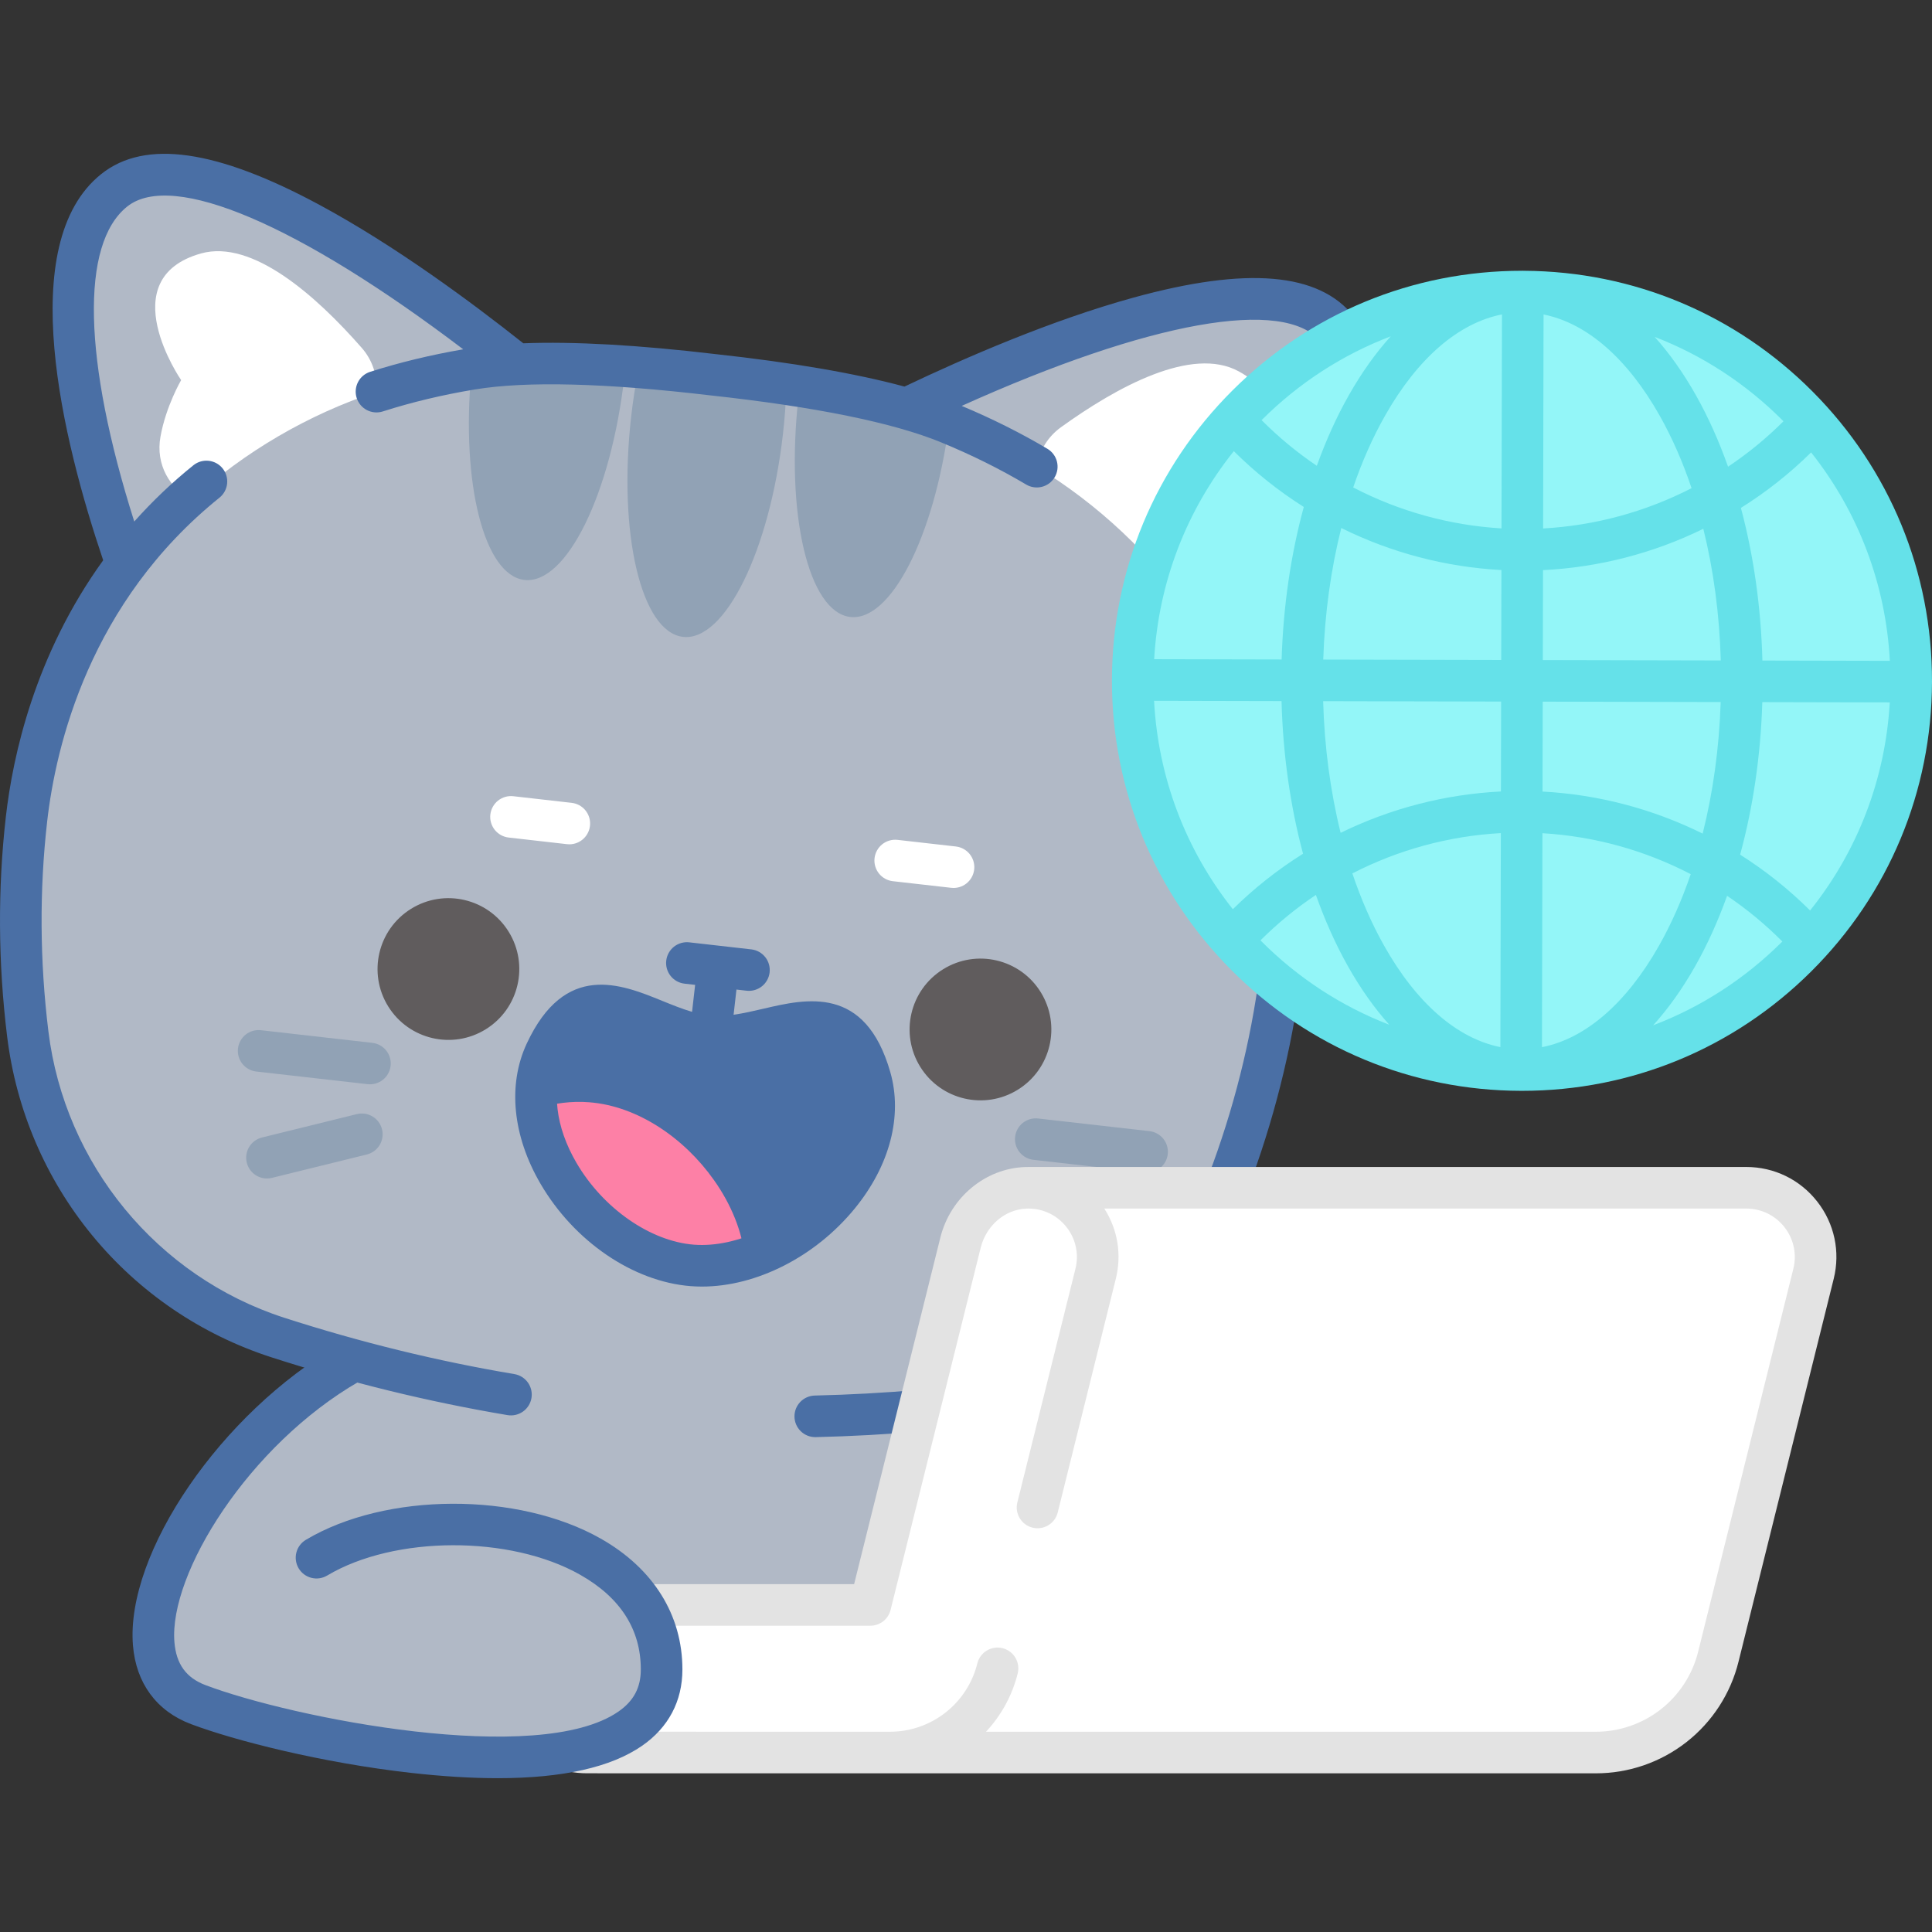 <svg width="512" height="512" viewBox="0 0 512 512" fill="none" xmlns="http://www.w3.org/2000/svg">
    <rect x="0" y="0" width="512" height="512" fill="#333333" stroke="none"/>
    <g clip-path="url(#clip0_2336_9059)">
        <path d="M354.428 87.25C336.919 65.254 269.912 94.034 240.219 108.304C226.761 104.464 209.174 101.518 188.901 99.307C168.646 96.914 150.844 95.84 136.866 96.563C111.123 75.98 52.282 32.926 30.298 50.424C8.465 67.802 24.735 124.168 33.506 149.456C17.302 170.874 9.481 195.457 7.02 217.112C4.892 235.838 4.999 254.793 7.359 274.005C11.97 311.502 37.645 342.811 73.586 354.442C80.611 356.713 87.692 358.808 94.821 360.726C74.91 369.839 62.711 382.089 62.711 395.563C62.711 423.707 115.905 446.523 181.524 446.523C247.143 446.523 300.337 423.708 300.337 395.563C300.337 384.116 291.536 373.551 276.68 365.043C299.518 354.341 317.675 334.899 326.624 310.277C333.234 292.084 337.59 273.635 339.718 254.91C342.178 233.26 340.073 207.555 329.094 183.054C343.283 160.4 371.812 109.09 354.428 87.25Z" fill="#B1B9C6"/>
        <path d="M207.497 114.957C203.975 145.953 192.104 170.038 181.02 168.779C169.913 167.517 163.747 141.382 167.268 110.386C167.731 106.266 168.365 102.168 169.168 98.101C182.306 98.989 195.397 100.484 208.397 102.581C208.28 106.584 207.977 110.732 207.497 114.957ZM165.459 99.868C161.94 130.84 150.089 154.952 138.982 153.69C128.302 152.477 122.176 128.102 124.903 98.601C132.121 97.573 139.407 97.107 146.697 97.207C153.033 97.302 159.355 97.515 165.658 97.895C165.607 98.562 165.534 99.203 165.459 99.868ZM251.456 112.715C247.529 142.199 236.076 164.721 225.348 163.502C214.241 162.24 208.101 136.084 211.62 105.112C211.696 104.447 211.768 103.806 211.868 103.145C219.037 104.353 226.173 105.749 233.269 107.331C239.448 108.703 245.525 110.502 251.456 112.715Z" fill="#91A2B5"/>
        <path d="M325.871 132.302C325.871 132.302 328.25 139.929 327.847 148.128C327.491 155.708 322.305 160.936 316.099 162.659C305.163 146.948 291.072 133.688 274.726 123.726C275.045 121.63 275.781 119.62 276.89 117.813C278 116.007 279.461 114.441 281.186 113.209C295.902 102.597 315.829 91.614 328.278 98.414C349.961 110.277 325.871 132.302 325.871 132.302ZM48.004 100.732C48.004 100.732 43.975 107.631 42.528 115.712C41.175 123.179 45.055 129.437 50.716 132.508C64.897 119.65 81.604 109.889 99.769 103.848C99.928 101.734 99.662 99.61 98.986 97.6C98.31 95.591 97.238 93.738 95.833 92.15C83.873 78.508 66.917 63.335 53.26 67.168C29.469 73.865 48.004 100.732 48.004 100.732Z" fill="white"/>
        <path d="M358.732 83.81C349.509 72.224 330.438 70.602 300.432 78.854C278.677 84.836 255.728 94.808 239.695 102.449C226.77 98.952 209.991 96.062 189.547 93.832C169.082 91.414 152.067 90.466 138.681 90.975C124.749 79.922 104.601 65.046 84.774 54.352C57.388 39.58 38.443 36.882 26.857 46.105C3.676 64.556 16.694 116.961 27.346 148.478C9.228 173.535 3.384 200.305 1.545 216.49C-0.624 235.583 -0.508 255.16 1.89 274.678C4.282 294.133 12.09 312.373 24.468 327.424C36.869 342.503 53.267 353.659 71.891 359.686C92.48 366.341 113.543 371.5 134.495 375.019C135.936 375.261 137.415 374.92 138.605 374.072C139.795 373.224 140.6 371.938 140.843 370.497C140.963 369.783 140.941 369.053 140.779 368.348C140.616 367.643 140.317 366.976 139.897 366.387C139.477 365.798 138.945 365.297 138.331 364.913C137.718 364.529 137.035 364.27 136.321 364.15C115.898 360.719 95.361 355.688 75.283 349.199C41.673 338.322 17.159 308.542 12.829 273.333C10.536 254.674 10.423 235.967 12.495 217.734C14.788 197.545 23.781 159.538 58.236 131.828C59.346 130.903 60.048 129.579 60.192 128.14C60.335 126.702 59.908 125.266 59.002 124.14C58.096 123.013 56.785 122.288 55.349 122.12C53.914 121.951 52.47 122.353 51.328 123.239C45.672 127.784 40.404 132.791 35.578 138.209C22.048 95.526 21.26 64.645 33.719 54.728C45.728 45.169 79.353 59.616 122.759 92.571C114.178 94.053 105.877 96.047 98.084 98.54C96.694 98.987 95.538 99.968 94.871 101.266C94.203 102.564 94.078 104.075 94.522 105.465C94.967 106.856 95.946 108.013 97.243 108.683C98.54 109.353 100.051 109.481 101.442 109.038C109.13 106.578 117.353 104.615 125.88 103.203C139.459 100.963 160.445 101.493 188.301 104.784C216.136 107.82 236.705 112.012 249.434 117.239C257.433 120.531 265.006 124.289 271.944 128.409C272.566 128.779 273.255 129.022 273.971 129.125C274.688 129.229 275.417 129.19 276.119 129.011C276.82 128.832 277.479 128.517 278.059 128.084C278.638 127.65 279.127 127.106 279.496 126.484C279.866 125.862 280.109 125.173 280.212 124.457C280.315 123.74 280.277 123.011 280.098 122.309C279.919 121.608 279.604 120.949 279.17 120.369C278.737 119.79 278.193 119.301 277.571 118.932C270.537 114.755 262.901 110.938 254.861 107.566C304.532 85.181 340.536 78.647 350.107 90.673C360.007 103.111 352.318 133.029 329.584 171.609C326.097 165.247 322.087 159.187 317.595 153.49C316.679 152.377 315.363 151.667 313.93 151.512C312.497 151.358 311.06 151.77 309.928 152.662C308.795 153.554 308.058 154.855 307.872 156.284C307.687 157.714 308.069 159.159 308.937 160.31C336.297 195.044 336.535 234.099 334.241 254.288C332.169 272.522 327.864 290.726 321.443 308.394C309.325 341.736 278.755 365.257 243.564 368.317C234.364 369.114 225.14 369.621 215.908 369.836C214.462 369.875 213.088 370.48 212.085 371.523C211.081 372.565 210.528 373.96 210.544 375.407C210.56 376.854 211.145 378.236 212.172 379.256C213.199 380.275 214.585 380.85 216.032 380.856L216.161 380.854C225.534 380.638 235.074 380.114 244.516 379.297C264.015 377.601 282.499 370.408 297.967 358.495C313.406 346.604 325.106 330.581 331.802 312.158C338.518 293.677 343.023 274.625 345.192 255.531C347.031 239.346 347.341 211.949 335.307 183.467C342.801 171.276 352.436 154.004 358.762 136.723C367.562 112.694 367.552 94.891 358.732 83.81Z" fill="#4A6FA5"/>
        <path d="M269.739 288.781C278.553 283.312 281.264 271.733 275.795 262.92C270.326 254.106 258.747 251.395 249.934 256.864C241.12 262.333 238.409 273.912 243.878 282.725C249.347 291.539 260.926 294.25 269.739 288.781Z" fill="#605C5D"/>
        <path d="M128.738 272.763C137.552 267.294 140.263 255.716 134.794 246.903C129.325 238.089 117.747 235.378 108.933 240.847C100.12 246.316 97.408 257.894 102.877 266.708C108.347 275.521 119.925 278.232 128.738 272.763Z" fill="#605C5D"/>
        <path d="M303.982 310.75C303.774 310.75 303.564 310.738 303.353 310.714L273.868 307.364C273.149 307.282 272.453 307.06 271.82 306.709C271.187 306.358 270.629 305.887 270.178 305.32C269.728 304.754 269.393 304.104 269.193 303.409C268.994 302.713 268.933 301.985 269.015 301.266C269.096 300.547 269.319 299.851 269.669 299.217C270.02 298.584 270.492 298.026 271.058 297.576C271.624 297.125 272.274 296.79 272.97 296.591C273.666 296.391 274.394 296.331 275.113 296.413L304.598 299.763C306 299.917 307.289 300.603 308.201 301.679C309.112 302.755 309.576 304.14 309.497 305.548C309.418 306.957 308.802 308.281 307.776 309.249C306.75 310.216 305.392 310.754 303.982 310.75ZM295.462 337.84C294.626 337.84 293.778 337.65 292.981 337.247L269.872 325.571C268.595 324.896 267.634 323.747 267.196 322.371C266.757 320.995 266.877 319.502 267.528 318.212C268.179 316.923 269.31 315.941 270.678 315.478C272.046 315.014 273.541 315.106 274.842 315.733L297.951 327.409C299.057 327.968 299.943 328.884 300.464 330.009C300.986 331.134 301.113 332.401 300.825 333.607C300.538 334.813 299.852 335.887 298.879 336.655C297.905 337.423 296.702 337.84 295.462 337.84ZM98.03 287.351C97.822 287.351 97.612 287.339 97.401 287.315L67.916 283.965C67.197 283.883 66.501 283.661 65.868 283.31C65.235 282.959 64.677 282.488 64.226 281.921C63.776 281.355 63.441 280.705 63.241 280.01C63.042 279.314 62.981 278.586 63.063 277.867C63.145 277.148 63.367 276.452 63.718 275.819C64.068 275.185 64.54 274.628 65.106 274.177C65.673 273.726 66.322 273.392 67.018 273.192C67.714 272.992 68.442 272.932 69.161 273.014L98.646 276.364C100.048 276.518 101.337 277.204 102.249 278.28C103.16 279.356 103.624 280.741 103.545 282.149C103.466 283.558 102.85 284.882 101.824 285.85C100.798 286.817 99.44 287.355 98.03 287.351ZM70.747 312.309C69.515 312.308 68.32 311.894 67.35 311.134C66.382 310.374 65.695 309.311 65.401 308.115C65.228 307.412 65.195 306.682 65.303 305.967C65.412 305.252 65.661 304.565 66.035 303.945C66.41 303.326 66.903 302.787 67.486 302.358C68.069 301.929 68.73 301.619 69.433 301.446L94.573 295.252C95.992 294.902 97.492 295.131 98.743 295.887C99.993 296.643 100.892 297.865 101.242 299.284C101.592 300.703 101.363 302.203 100.607 303.454C99.851 304.704 98.629 305.603 97.21 305.953L72.07 312.147C71.627 312.257 71.183 312.309 70.747 312.309Z" fill="#91A2B5"/>
        <path d="M252.714 235.318C252.506 235.318 252.296 235.306 252.085 235.282L236.617 233.525C235.898 233.444 235.202 233.221 234.569 232.87C233.936 232.52 233.378 232.048 232.927 231.481C232.477 230.915 232.142 230.266 231.942 229.57C231.743 228.874 231.682 228.146 231.764 227.427C231.846 226.708 232.068 226.012 232.419 225.379C232.769 224.746 233.241 224.188 233.807 223.737C234.374 223.286 235.023 222.952 235.719 222.752C236.415 222.553 237.143 222.492 237.862 222.574L253.33 224.331C254.725 224.494 256.006 225.183 256.91 226.258C257.815 227.332 258.275 228.712 258.196 230.115C258.117 231.517 257.506 232.837 256.487 233.804C255.468 234.771 254.119 235.313 252.714 235.318ZM150.896 223.75C150.688 223.75 150.478 223.738 150.267 223.714L134.799 221.957C134.08 221.876 133.384 221.653 132.751 221.302C132.118 220.952 131.56 220.48 131.109 219.913C130.659 219.347 130.324 218.698 130.124 218.002C129.925 217.306 129.864 216.578 129.946 215.859C130.028 215.14 130.25 214.444 130.601 213.811C130.951 213.178 131.423 212.62 131.989 212.169C132.556 211.718 133.205 211.384 133.901 211.184C134.597 210.985 135.325 210.924 136.044 211.006L151.512 212.763C152.907 212.926 154.188 213.615 155.092 214.69C155.997 215.764 156.457 217.144 156.378 218.547C156.299 219.949 155.688 221.269 154.669 222.236C153.65 223.203 152.301 223.745 150.896 223.75Z" fill="white"/>
        <path d="M219.368 320.014C215.069 324.458 209.957 328.231 204.439 330.931C202.189 332.027 199.857 332.946 197.464 333.678C192.83 335.063 188.076 335.684 183.443 335.326C170.64 334.323 158.243 325.796 150.456 314.688C145.87 308.239 142.884 300.953 142.191 293.764C142.024 291.877 142 289.966 142.168 288.103C142.43 284.926 143.194 281.845 144.58 278.906C155.974 254.447 171.381 273.365 188.197 274.678C205.013 275.993 223.214 259.701 230.643 285.666C234.035 297.538 228.708 310.365 219.368 320.014Z" fill="#4A6FA5"/>
        <path d="M197.465 333.678C192.831 335.063 188.077 335.684 183.444 335.326C170.641 334.323 158.244 325.796 150.457 314.688C145.871 308.239 142.885 300.953 142.192 293.764C146.802 292.355 151.555 291.733 156.19 292.116C169.016 293.119 181.39 301.646 189.201 312.73C193.786 319.178 196.772 326.489 197.465 333.678Z" fill="#FD80A6"/>
        <path d="M235.942 284.134C229.318 261.005 213.697 264.657 202.292 267.325C199.672 267.938 197.005 268.553 194.41 268.918L195.168 262.243L197.973 262.561C199.409 262.694 200.839 262.258 201.958 261.349C203.076 260.439 203.794 259.128 203.957 257.695C204.119 256.263 203.715 254.823 202.829 253.686C201.943 252.548 200.647 251.803 199.218 251.61L182.656 249.729C181.937 249.647 181.209 249.708 180.513 249.908C179.818 250.108 179.168 250.442 178.602 250.893C178.036 251.344 177.564 251.901 177.213 252.535C176.863 253.168 176.64 253.864 176.558 254.583C176.477 255.302 176.538 256.03 176.737 256.725C176.937 257.421 177.272 258.07 177.722 258.637C178.173 259.203 178.731 259.675 179.364 260.025C179.997 260.376 180.693 260.598 181.412 260.68L184.217 260.999L183.404 268.15C180.762 267.374 178.077 266.288 175.445 265.217C164.597 260.804 149.735 254.757 139.585 276.57C134.504 287.488 135.839 301.029 143.248 313.72C152.167 328.997 167.777 339.642 183.015 340.838H183.016C184.012 340.916 185.014 340.955 186.023 340.955C200.459 340.955 216.064 333.06 226.526 320.258C235.825 308.879 239.257 295.712 235.942 284.134ZM217.992 313.284C209.152 324.101 195.437 330.748 183.878 329.851C172.312 328.943 159.81 320.227 152.768 308.164C147.206 298.638 146.044 288.817 149.579 281.221C155.303 268.921 160.312 270.959 171.294 275.427C176.156 277.405 181.658 279.634 187.507 280.148C187.534 280.151 187.56 280.158 187.588 280.161C187.611 280.164 187.633 280.163 187.656 280.165C187.697 280.168 187.738 280.176 187.779 280.179C193.728 280.649 199.613 279.271 204.804 278.057C216.346 275.358 221.613 274.126 225.348 287.168C227.652 295.223 224.971 304.742 217.992 313.284Z" fill="#4A6FA5"/>
        <path d="M155.593 425.318H230.663L254.701 328.705C255.691 324.726 257.984 321.193 261.214 318.667C264.444 316.142 268.427 314.77 272.527 314.77H462.779C474.72 314.77 483.486 325.984 480.605 337.572L455.38 439.031C451.668 453.96 438.263 464.442 422.878 464.442H220.929L220.932 464.432H155.593C144.792 464.432 136.037 455.676 136.037 444.875C136.037 434.074 144.792 425.318 155.593 425.318Z" fill="white"/>
        <path d="M481.59 318.432C477.033 312.604 470.176 309.261 462.777 309.261H272.525C272.452 309.261 272.381 309.269 272.309 309.272C272.073 309.274 271.839 309.269 271.602 309.278C261.054 309.672 251.842 317.363 249.2 327.981L226.354 419.807H156.412C142.546 419.807 130.939 430.708 130.537 444.107C130.332 450.952 132.84 457.423 137.602 462.33C142.365 467.238 148.754 469.941 155.592 469.941L422.877 469.951C431.587 469.962 440.049 467.053 446.91 461.689C453.772 456.324 458.636 448.814 460.727 440.359L485.951 338.9C487.737 331.722 486.147 324.261 481.59 318.432ZM475.256 336.242L450.031 437.701C448.531 443.767 445.041 449.154 440.119 453.003C435.196 456.851 429.125 458.938 422.877 458.93H261.294C265.374 454.578 268.27 449.252 269.704 443.462C269.879 442.76 269.913 442.03 269.806 441.314C269.698 440.598 269.451 439.911 269.078 439.291C268.705 438.671 268.213 438.13 267.631 437.7C267.049 437.27 266.388 436.959 265.686 436.784C264.984 436.609 264.254 436.575 263.538 436.682C262.822 436.79 262.135 437.037 261.515 437.41C260.895 437.783 260.354 438.275 259.924 438.857C259.494 439.439 259.183 440.1 259.008 440.802C257.727 445.981 254.747 450.582 250.544 453.868C246.341 457.154 241.157 458.936 235.822 458.929L155.593 458.919C153.712 458.925 151.849 458.551 150.116 457.818C148.384 457.085 146.817 456.009 145.512 454.654C144.197 453.306 143.168 451.707 142.488 449.951C141.808 448.195 141.491 446.32 141.555 444.438C141.78 436.933 148.445 430.829 156.413 430.829H230.663C231.893 430.829 233.088 430.418 234.057 429.66C235.026 428.903 235.714 427.843 236.011 426.649L259.897 330.642C261.361 324.759 266.344 320.503 272.015 320.291C276.105 320.133 279.933 321.865 282.503 325.029C283.768 326.572 284.653 328.39 285.087 330.338C285.521 332.285 285.493 334.307 285.004 336.241L269.583 398.27C269.263 399.677 269.507 401.153 270.263 402.382C271.019 403.611 272.227 404.494 273.627 404.842C275.027 405.19 276.508 404.976 277.752 404.244C278.996 403.513 279.903 402.323 280.279 400.93L295.701 338.901C297.308 332.437 296.191 325.791 292.651 320.282H462.778C466.762 320.282 470.454 322.082 472.908 325.22C474.116 326.756 474.955 328.548 475.362 330.458C475.769 332.369 475.733 334.348 475.256 336.242Z" fill="#E3E3E3"/>
        <path d="M92.46 361.303C52.874 384.097 23.048 440.614 52.551 451.745C80.725 462.375 175.331 481.008 175.331 442.427C175.331 403.846 113.897 394.889 83.877 412.802L92.46 361.303Z" fill="#B1B9C6"/>
        <path d="M131.887 471.238C124.94 471.238 117.282 470.769 108.922 469.83C85.389 467.186 62.197 461.275 50.607 456.902C41.505 453.468 36.045 446.057 35.233 436.036C33.249 411.535 58.705 374.381 89.711 356.528C90.975 355.832 92.463 355.66 93.853 356.049C95.243 356.437 96.425 357.356 97.145 358.606C97.865 359.857 98.066 361.34 97.705 362.738C97.344 364.135 96.448 365.335 95.212 366.079C65.84 382.992 44.758 417.094 46.22 435.146C46.694 441.001 49.325 444.637 54.498 446.589C77.621 455.313 142.722 468.221 163.868 453.598C167.93 450.789 169.822 447.239 169.822 442.427C169.822 431.826 164.425 423.387 153.781 417.344C135.239 406.815 104.52 406.903 86.703 417.535C86.082 417.906 85.393 418.151 84.677 418.256C83.961 418.361 83.231 418.324 82.529 418.146C81.828 417.969 81.168 417.655 80.588 417.223C80.007 416.79 79.518 416.248 79.147 415.626C78.776 415.005 78.531 414.316 78.427 413.6C78.322 412.884 78.359 412.154 78.536 411.453C78.714 410.751 79.027 410.091 79.46 409.511C79.892 408.93 80.434 408.441 81.056 408.07C102.22 395.443 137.285 395.303 159.225 407.76C173.167 415.677 180.845 427.988 180.845 442.427C180.845 450.822 177.143 457.82 170.139 462.664C161.882 468.371 149.061 471.237 131.887 471.238Z" fill="#4A6FA5"/>
        <path d="M403.337 283.574C460.307 283.574 506.49 237.391 506.49 180.421C506.49 123.451 460.307 77.268 403.337 77.268C346.367 77.268 300.184 123.451 300.184 180.421C300.184 237.391 346.367 283.574 403.337 283.574Z" fill="#93F6F8"/>
        <path d="M480.341 103.752C459.956 83.277 432.847 71.929 403.971 71.763C403.839 71.761 403.707 71.754 403.575 71.754H403.488C403.44 71.754 403.393 71.757 403.345 71.757H403.33C374.399 71.757 347.178 82.996 326.669 103.416C306.101 123.895 294.738 151.158 294.675 180.183C294.612 209.208 305.855 236.521 326.334 257.089C346.813 277.657 374.076 289.02 403.101 289.083H403.345C432.279 289.083 459.496 277.846 480.007 257.424C500.575 236.945 511.938 209.682 512.001 180.657C512.063 151.633 500.82 124.321 480.341 103.752ZM479.695 241.286C474.073 235.693 467.855 230.732 461.153 226.492C464.583 213.926 466.592 200.245 467.031 186.07L500.809 186.144C499.643 206.426 492.302 225.533 479.695 241.286ZM305.841 185.719L339.619 185.793C339.996 199.972 341.947 213.664 345.322 226.246C338.601 230.454 332.361 235.386 326.715 240.954C314.177 225.146 306.918 206.007 305.841 185.719ZM326.976 119.559C332.599 125.151 338.817 130.11 345.519 134.348C342.09 146.915 340.081 160.596 339.642 174.771L305.864 174.697C307.03 154.417 314.371 135.311 326.976 119.559ZM408.912 151.091C423.671 150.365 438.127 146.638 451.398 140.138C454.098 151.04 455.682 162.815 456.026 175.025L408.861 174.922L408.912 151.091ZM408.936 140.05L409.06 83.339C420.526 85.638 431.316 94.996 439.901 110.268C443.166 116.077 445.97 122.491 448.285 129.371C436.063 135.652 422.656 139.29 408.936 140.05ZM398.038 83.325L397.914 140.031C384.196 139.217 370.804 135.519 358.612 129.178C360.957 122.308 363.79 115.905 367.08 110.11C375.731 94.874 386.562 85.574 398.038 83.325ZM397.89 151.069L397.838 174.898L350.673 174.795C351.07 162.586 352.705 150.818 355.453 139.927C368.694 146.486 383.134 150.278 397.89 151.069ZM350.649 185.817L397.814 185.92L397.762 209.749C383.004 210.484 368.551 214.214 355.28 220.711C352.578 209.807 350.993 198.029 350.649 185.817ZM397.738 220.781L397.614 277.496C386.148 275.197 375.358 265.839 366.774 250.567C363.51 244.759 360.705 238.345 358.39 231.466C370.609 225.178 384.017 221.537 397.738 220.781ZM408.636 277.511L408.76 220.807C422.478 221.621 435.87 225.32 448.061 231.661C445.716 238.53 442.884 244.932 439.594 250.725C430.942 265.961 420.112 275.261 408.636 277.511ZM408.784 209.769L408.836 185.944L456.001 186.047C455.603 198.255 453.968 210.022 451.22 220.912C437.979 214.352 423.54 210.56 408.784 209.769ZM467.055 175.049C466.678 160.872 464.729 147.183 461.355 134.602C468.076 130.394 474.316 125.462 479.963 119.894C492.499 135.701 499.756 154.838 500.832 175.122L467.055 175.049ZM472.64 111.641C468.147 116.123 463.228 120.154 457.951 123.679C455.566 116.96 452.754 110.641 449.508 104.867C446.159 98.908 442.47 93.698 438.509 89.28C451.13 94.145 462.7 101.655 472.53 111.528L472.64 111.641ZM368.56 89.13C364.581 93.53 360.871 98.724 357.496 104.667C354.225 110.427 351.385 116.732 348.971 123.441C343.711 119.892 338.809 115.839 334.336 111.338L334.444 111.228C344.317 101.398 355.919 93.94 368.56 89.13ZM334.039 249.207C338.531 244.724 343.449 240.691 348.725 237.164C351.109 243.881 353.921 250.197 357.165 255.969C360.517 261.932 364.208 267.146 368.172 271.566C355.548 266.701 343.974 259.19 334.142 249.315C334.108 249.278 334.074 249.242 334.039 249.207ZM438.104 271.717C442.087 267.315 445.801 262.117 449.178 256.169C452.448 250.411 455.287 244.107 457.701 237.4C462.961 240.95 467.862 245.005 472.335 249.507L472.23 249.614C462.354 259.447 450.748 266.907 438.104 271.717Z" fill="#65E1E9"/>
    </g>
    <defs>
        <clipPath id="clip0_2336_9059">
            <rect width="512" height="512" fill="white"/>
        </clipPath>
    </defs>
</svg>
